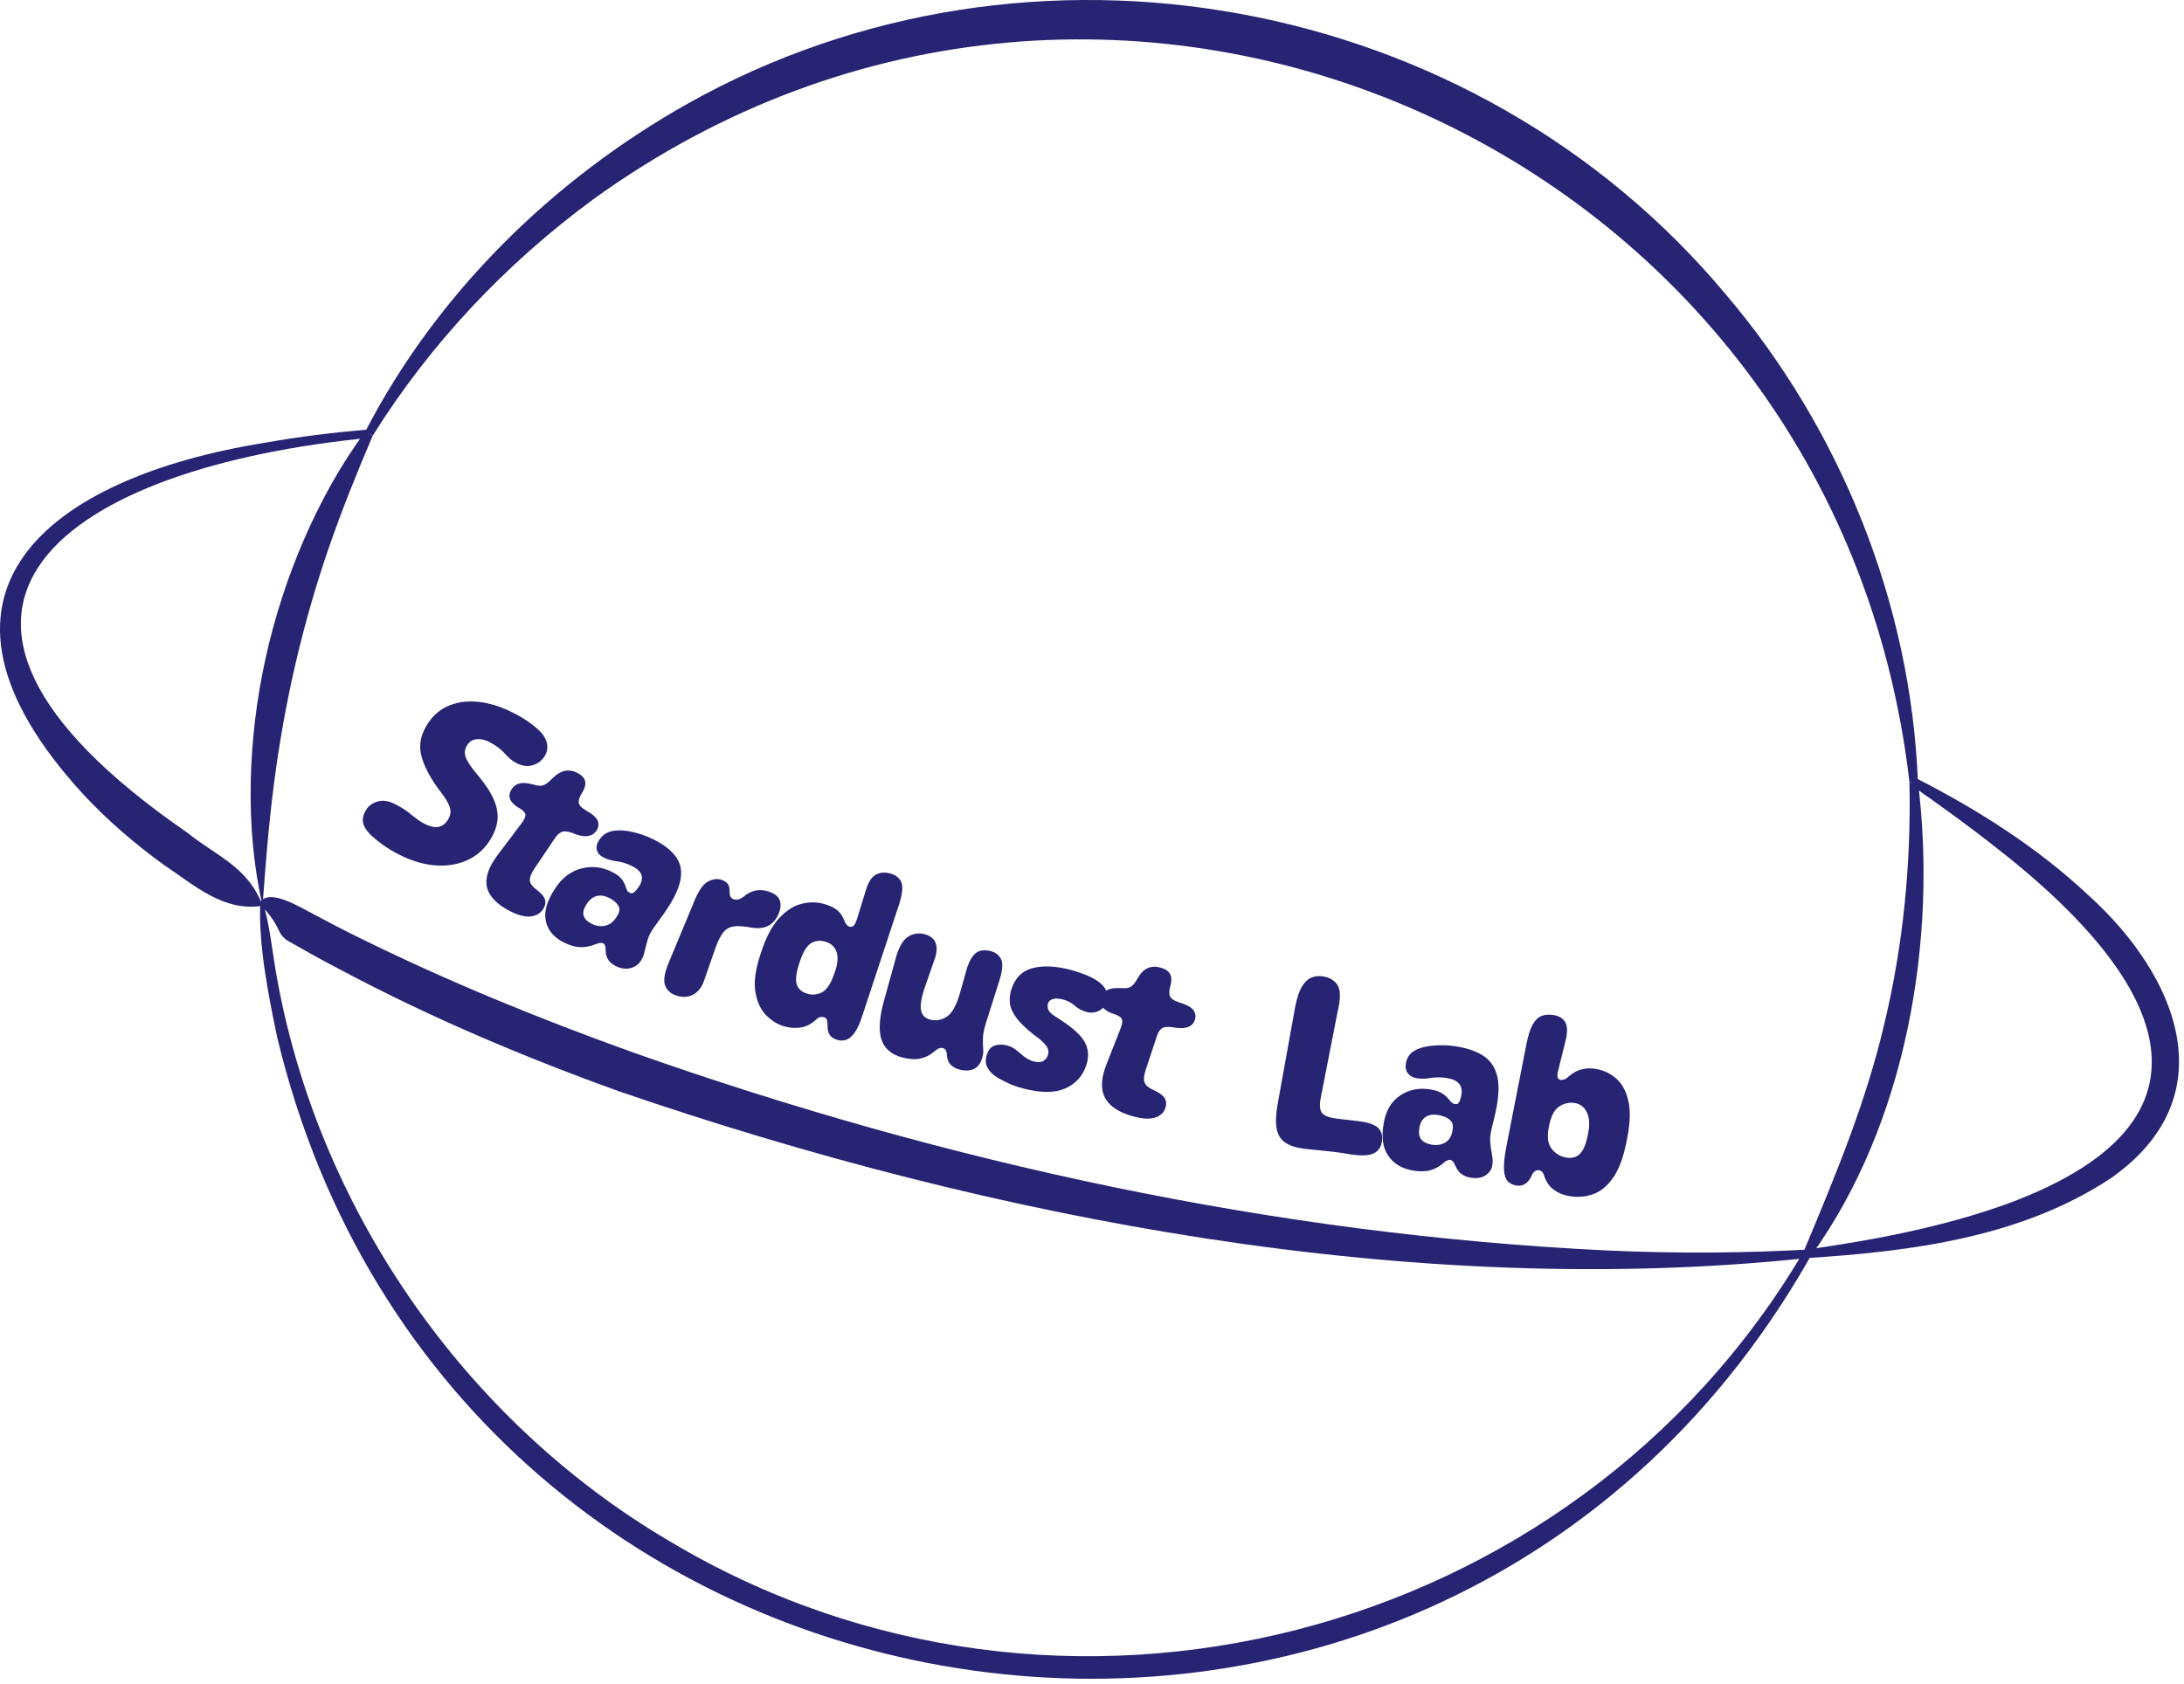 <svg width="258" height="199" viewBox="0 0 258 199" fill="none" xmlns="http://www.w3.org/2000/svg">
<path d="M31.281 107.443C31.86 109.521 32.199 112.531 32.557 114.632C37.297 142.48 54.739 167.764 79.071 182.082C125.028 209.589 185.835 193.993 213.06 147.891C213.06 147.892 213.54 148.638 213.54 148.638C166.973 153.58 117.263 144.089 73.204 128.97C61.993 124.935 50.931 120.269 40.392 114.669C38.223 113.544 36.074 112.343 33.952 111.131C32.62 110.181 33.274 109.708 31.281 107.443L31.281 107.443ZM30.753 106.593C31.878 104.879 35.648 107.326 37.184 108.09C38.912 108.997 40.629 109.923 42.39 110.771C52.907 115.97 63.807 120.41 74.852 124.375C111.802 137.43 150.654 145.874 189.861 147.747C198.019 148.119 206.199 148.076 214.363 147.591C170.659 226.366 53.667 209.96 32.735 122.522C31.705 117.56 30.511 111.644 30.753 106.593L30.753 106.593Z" fill="#262473"/>
<path d="M225.566 92.4C216.862 17.243 131.384 -20.805 70.053 23.57C59.737 31.171 50.873 40.541 44.022 51.487C44.022 51.487 43.154 50.989 43.154 50.989C51.574 34.681 65.263 21.233 81.249 12.239C121.694 -10.451 174.13 -0.828 203.86 34.77C217.479 50.774 225.735 71.368 226.563 92.322C226.563 92.322 225.566 92.4 225.566 92.4V92.4Z" fill="#262473"/>
<path d="M43.635 51.736C8.47 55.126 -16.907 71.466 22.142 98.393C25.508 101.124 29.332 102.411 31.017 107.016C29.93 102.258 29.523 97.328 29.618 92.422C29.816 82.59 32.001 72.783 35.902 63.76C37.858 59.251 40.239 54.924 43.154 50.99L44.022 51.487C42.128 55.945 40.333 60.372 38.79 64.881C35.693 73.892 33.575 83.178 32.363 92.624C31.749 97.36 31.365 102.147 31.016 107.018C26.378 107.769 22.935 104.552 19.374 102.203C15.996 99.749 12.787 97.016 9.904 93.922C-11.994 70.138 5.669 56.42 31.326 52.305C35.375 51.587 39.455 51.094 43.541 50.74L43.635 51.736L43.635 51.736Z" fill="#262473"/>
<path d="M226.563 92.322C228.911 111.128 225.168 132.837 213.928 148.389C213.928 148.389 213.448 147.642 213.448 147.642C221.514 146.49 229.552 144.964 237.108 142.239C265.625 131.718 253.713 114.014 235.641 100.02C232.451 97.501 229.145 95.128 225.809 92.79C225.809 92.79 226.32 91.931 226.32 91.931C233.634 95.667 240.682 100.112 246.791 105.851C257.221 115.314 263.116 129.563 249.348 139.217C238.789 146.199 225.793 147.858 213.541 148.638C213.541 148.638 212.706 148.682 212.706 148.682L213.061 147.891C216.778 139.018 220.441 130.251 222.618 120.89C224.848 111.582 225.772 101.975 225.566 92.399C225.566 92.399 226.563 92.322 226.563 92.322L226.563 92.322Z" fill="#262473"/>
<path d="M49.737 89.129C49.462 87.918 49.739 86.688 50.567 85.44C51.219 84.458 52.067 83.758 53.111 83.341C54.154 82.923 55.322 82.789 56.615 82.938C57.907 83.087 59.249 83.516 60.641 84.228C61.328 84.578 61.907 84.919 62.38 85.25C62.853 85.58 63.242 85.886 63.546 86.167C64.141 86.711 64.496 87.266 64.612 87.831C64.726 88.396 64.626 88.917 64.311 89.392C63.974 89.9 63.508 90.241 62.913 90.417C62.317 90.594 61.677 90.507 60.99 90.155C60.542 89.926 60.089 89.551 59.631 89.031C59.174 88.51 58.561 88.053 57.792 87.66C57.298 87.407 56.811 87.299 56.333 87.337C55.854 87.374 55.475 87.604 55.196 88.025C54.921 88.438 54.847 88.873 54.974 89.329C55.1 89.785 55.459 90.379 56.053 91.11L56.389 91.518C57.315 92.617 57.967 93.611 58.346 94.499C58.724 95.387 58.86 96.227 58.752 97.017C58.644 97.808 58.318 98.613 57.774 99.431C57.111 100.429 56.232 101.173 55.135 101.662C54.038 102.151 52.799 102.346 51.419 102.246C50.038 102.146 48.593 101.711 47.082 100.939C46.396 100.588 45.781 100.217 45.238 99.825C44.695 99.432 44.261 99.085 43.934 98.782C43.309 98.192 42.958 97.649 42.882 97.156C42.804 96.662 42.947 96.142 43.31 95.597C43.6 95.16 44.045 94.858 44.647 94.689C45.249 94.522 45.925 94.63 46.676 95.013C47.262 95.312 47.739 95.601 48.106 95.878C48.474 96.154 48.814 96.419 49.124 96.671C49.434 96.925 49.787 97.151 50.18 97.352C51.38 97.965 52.276 97.823 52.872 96.926C53.193 96.443 53.29 95.96 53.163 95.478C53.036 94.994 52.679 94.373 52.092 93.614L51.751 93.158C50.683 91.683 50.012 90.34 49.737 89.129L49.737 89.129Z" fill="#262473"/>
<path d="M61.572 97.33C61.955 96.826 62.118 96.452 62.059 96.208C62 95.964 61.75 95.713 61.307 95.456L61.082 95.325C60.153 94.694 59.944 93.992 60.456 93.22C60.684 92.877 60.992 92.658 61.38 92.564C61.767 92.469 62.295 92.509 62.964 92.684L63.152 92.733C63.551 92.853 63.882 92.871 64.147 92.787C64.41 92.702 64.695 92.514 65 92.22L65.316 91.912C66.237 91.004 67.197 90.805 68.194 91.315C68.679 91.563 68.981 91.865 69.099 92.224C69.217 92.581 69.123 93.037 68.817 93.591L68.708 93.755C68.44 94.213 68.329 94.579 68.374 94.853C68.419 95.127 68.653 95.398 69.076 95.666L69.704 96.05C70.244 96.399 70.562 96.751 70.656 97.108C70.751 97.464 70.689 97.806 70.472 98.134C70.017 98.82 69.231 98.978 68.117 98.607L67.633 98.421C67.06 98.213 66.627 98.174 66.331 98.305C66.036 98.436 65.755 98.71 65.49 99.128L63.141 102.613C62.731 103.228 62.549 103.712 62.591 104.063C62.635 104.414 62.9 104.766 63.388 105.12C63.944 105.539 64.275 105.931 64.383 106.294C64.491 106.658 64.411 107.042 64.142 107.448C63.821 107.931 63.333 108.209 62.678 108.282C62.023 108.354 61.219 108.148 60.267 107.661C58.692 106.856 57.78 105.909 57.528 104.82C57.277 103.731 57.701 102.459 58.801 101.005L61.572 97.33V97.33Z" fill="#262473"/>
<path d="M66.577 111.339C65.404 110.741 64.704 109.894 64.474 108.8C64.244 107.706 64.608 106.439 65.566 104.996L65.62 104.913C66.433 103.689 67.461 102.92 68.707 102.606C69.951 102.291 71.159 102.433 72.331 103.032C72.844 103.294 73.215 103.575 73.445 103.875C73.675 104.176 73.838 104.502 73.935 104.854C74.056 105.282 74.278 105.511 74.602 105.54C74.827 105.551 75.104 105.31 75.43 104.819L75.476 104.749C76.139 103.751 75.884 102.952 74.713 102.354C74.099 102.04 73.487 101.844 72.876 101.768C72.266 101.691 71.727 101.533 71.26 101.294C70.857 101.089 70.608 100.799 70.512 100.426C70.416 100.054 70.505 99.661 70.78 99.248C71.153 98.686 71.647 98.338 72.263 98.204C72.879 98.07 73.591 98.078 74.398 98.23C74.855 98.317 75.332 98.443 75.829 98.609C76.326 98.774 76.818 98.98 77.303 99.228C78.511 99.845 79.378 100.539 79.903 101.309C80.428 102.078 80.582 102.99 80.367 104.044C80.151 105.099 79.53 106.361 78.505 107.832L77.233 109.61C76.902 110.089 76.677 110.517 76.555 110.894C76.434 111.27 76.335 111.626 76.259 111.964C76.2 112.236 76.132 112.505 76.055 112.769C75.978 113.032 75.847 113.304 75.66 113.584C75.386 113.998 74.976 114.269 74.431 114.398C73.886 114.526 73.306 114.435 72.693 114.12C72.327 113.934 72.044 113.689 71.845 113.39C71.646 113.09 71.546 112.699 71.547 112.219C71.547 111.812 71.452 111.559 71.259 111.46C71.067 111.363 70.763 111.395 70.348 111.559C69.782 111.802 69.192 111.919 68.58 111.909C67.967 111.899 67.3 111.709 66.577 111.339L66.577 111.339ZM71.453 109.382C71.982 109.277 72.423 108.959 72.775 108.429L72.876 108.277C73.166 107.841 73.242 107.459 73.103 107.132C72.965 106.805 72.673 106.507 72.226 106.237C71.63 105.88 71.085 105.75 70.591 105.847C70.096 105.945 69.684 106.244 69.353 106.743L69.283 106.848C68.625 107.838 68.828 108.605 69.889 109.147C70.402 109.409 70.923 109.487 71.453 109.382L71.453 109.382Z" fill="#262473"/>
<path d="M82.076 106.338C82.563 105.177 83.088 104.447 83.652 104.149C84.215 103.852 84.753 103.79 85.266 103.964C85.908 104.183 86.213 104.606 86.181 105.235L86.182 105.35C86.185 105.633 86.227 105.838 86.307 105.967C86.388 106.096 86.516 106.191 86.694 106.251C87.059 106.376 87.468 106.253 87.921 105.884C88.796 105.164 89.771 104.987 90.847 105.353C91.547 105.591 91.974 105.942 92.126 106.405C92.277 106.868 92.228 107.391 91.978 107.975C91.386 109.352 90.285 109.889 88.674 109.583C87.877 109.438 87.228 109.394 86.728 109.452C86.228 109.509 85.814 109.73 85.486 110.112C85.157 110.494 84.844 111.099 84.545 111.929L83.16 115.903C82.879 116.69 82.442 117.233 81.849 117.535C81.255 117.837 80.599 117.865 79.878 117.62C79.207 117.393 78.768 116.986 78.56 116.402C78.353 115.818 78.501 114.924 79.007 113.721L82.076 106.338H82.076Z" fill="#262473"/>
<path d="M101.918 119.857C101.622 120.809 101.312 121.513 100.989 121.971C100.665 122.429 100.336 122.717 100.001 122.837C99.665 122.957 99.336 122.975 99.011 122.89C98.545 122.768 98.218 122.571 98.031 122.3C97.843 122.03 97.752 121.664 97.758 121.204L97.757 121.105C97.759 120.86 97.733 120.658 97.681 120.498C97.628 120.337 97.495 120.229 97.282 120.174C97.151 120.139 97.013 120.139 96.871 120.173C96.728 120.205 96.575 120.305 96.412 120.47C95.879 120.962 95.306 121.268 94.691 121.385C94.076 121.503 93.424 121.471 92.735 121.291C91.944 121.084 91.219 120.657 90.56 120.009C89.901 119.36 89.465 118.455 89.251 117.295C89.037 116.137 89.21 114.686 89.772 112.947L89.885 112.594C90.472 110.777 91.186 109.412 92.03 108.5C92.874 107.588 93.759 107.018 94.685 106.789C95.61 106.559 96.486 106.561 97.311 106.796C97.968 106.977 98.482 107.214 98.855 107.504C99.228 107.795 99.517 108.203 99.722 108.728C99.816 108.979 99.917 109.161 100.023 109.274C100.13 109.387 100.244 109.459 100.366 109.491C100.538 109.536 100.693 109.498 100.831 109.379C100.968 109.259 101.105 108.99 101.239 108.573L102.334 105.025C102.609 104.173 102.984 103.612 103.461 103.346C103.937 103.079 104.495 103.028 105.133 103.195C105.792 103.367 106.235 103.706 106.463 104.208C106.691 104.711 106.615 105.569 106.235 106.78L101.918 119.857L101.918 119.857ZM94.15 116.391C94.356 116.912 94.788 117.257 95.448 117.431C95.995 117.573 96.528 117.521 97.047 117.275C97.566 117.029 98.023 116.415 98.416 115.432L98.471 115.264C98.936 114.092 99.058 113.176 98.838 112.516C98.617 111.854 98.152 111.43 97.443 111.245C96.784 111.072 96.212 111.157 95.729 111.497C95.245 111.838 94.82 112.578 94.453 113.718L94.389 113.914C94.024 115.044 93.945 115.87 94.15 116.391L94.15 116.391Z" fill="#262473"/>
<path d="M105.92 112.854C106.272 111.729 106.741 110.991 107.327 110.639C107.913 110.288 108.546 110.201 109.225 110.378C110.462 110.701 110.89 111.587 110.511 113.035L109.145 116.965C108.804 118.055 108.694 118.873 108.814 119.419C108.935 119.964 109.295 120.315 109.893 120.471C110.551 120.644 111.187 120.538 111.8 120.156C112.412 119.774 112.922 118.919 113.327 117.592L114.271 114.259C114.584 113.388 114.954 112.813 115.38 112.532C115.805 112.253 116.367 112.204 117.067 112.387C117.635 112.535 118.036 112.859 118.27 113.359C118.505 113.858 118.425 114.718 118.033 115.936L116.446 120.954C116.232 121.653 116.121 122.236 116.112 122.706C116.104 123.175 116.116 123.591 116.148 123.953C116.178 124.314 116.132 124.687 116.009 125.07C115.613 126.296 114.707 126.725 113.287 126.354C112.902 126.253 112.573 126.066 112.298 125.79C112.025 125.516 111.879 125.132 111.862 124.637C111.835 124.177 111.679 123.909 111.395 123.835C111.244 123.796 111.09 123.805 110.933 123.863C110.777 123.921 110.571 124.059 110.315 124.275C109.84 124.689 109.301 124.955 108.697 125.075C108.091 125.195 107.394 125.152 106.603 124.946C105.275 124.599 104.442 123.867 104.105 122.751C103.767 121.634 103.9 120.037 104.504 117.96L105.92 112.854L105.92 112.854Z" fill="#262473"/>
<path d="M125.849 128.598C124.612 129.146 122.959 129.151 120.891 128.61C120.202 128.43 119.626 128.23 119.164 128.011C118.701 127.791 118.293 127.583 117.939 127.386C117.374 127.059 116.957 126.667 116.687 126.21C116.416 125.752 116.381 125.215 116.58 124.597C116.763 124.032 117.074 123.677 117.517 123.534C117.959 123.389 118.443 123.386 118.97 123.525C119.386 123.633 119.749 123.817 120.061 124.078C120.373 124.339 120.687 124.599 121.005 124.855C121.324 125.114 121.696 125.297 122.121 125.409C122.628 125.542 123.011 125.521 123.27 125.349C123.529 125.176 123.702 124.954 123.789 124.685C123.887 124.38 123.871 124.089 123.742 123.809C123.611 123.531 123.262 123.151 122.691 122.671L122.066 122.211C121.105 121.441 120.413 120.755 119.991 120.155C119.569 119.554 119.336 118.991 119.292 118.465C119.248 117.939 119.311 117.411 119.481 116.88C119.917 115.533 120.753 114.7 121.994 114.382C123.234 114.065 124.73 114.135 126.483 114.593C127.082 114.75 127.66 114.942 128.22 115.167C128.778 115.394 129.252 115.638 129.64 115.9C130.084 116.195 130.42 116.549 130.648 116.963C130.878 117.377 130.918 117.814 130.769 118.275C130.598 118.805 130.285 119.188 129.831 119.423C129.375 119.658 128.889 119.708 128.373 119.572C127.835 119.432 127.37 119.186 126.979 118.834C126.587 118.481 126.123 118.234 125.585 118.094C125.079 117.961 124.675 117.943 124.374 118.039C124.075 118.136 123.887 118.301 123.811 118.536C123.732 118.779 123.74 119.029 123.833 119.285C123.927 119.54 124.215 119.821 124.699 120.127L125.041 120.343C126.593 121.324 127.613 122.227 128.1 123.052C128.586 123.878 128.664 124.804 128.332 125.831C127.915 127.127 127.087 128.049 125.849 128.598V128.598Z" fill="#262473"/>
<path d="M132.354 121.574C132.583 121.002 132.634 120.602 132.509 120.377C132.385 120.15 132.072 119.958 131.574 119.8L131.32 119.719C130.247 119.296 129.85 118.655 130.128 117.794C130.252 117.412 130.487 117.134 130.833 116.96C131.18 116.787 131.701 116.715 132.394 116.745L132.59 116.754C133.008 116.788 133.332 116.736 133.563 116.599C133.794 116.461 134.016 116.217 134.228 115.866L134.445 115.499C135.079 114.419 135.949 114.024 137.054 114.314C137.59 114.454 137.966 114.686 138.181 115.011C138.394 115.336 138.431 115.801 138.291 116.405L138.232 116.588C138.102 117.091 138.098 117.473 138.218 117.73C138.339 117.988 138.639 118.204 139.122 118.377L139.835 118.62C140.454 118.847 140.859 119.126 141.05 119.454C141.24 119.783 141.277 120.129 141.159 120.494C140.912 121.26 140.2 121.578 139.022 121.449L138.503 121.37C137.892 121.287 137.463 121.339 137.215 121.529C136.967 121.719 136.774 122.046 136.635 122.509L135.346 126.403C135.124 127.09 135.083 127.601 135.223 127.934C135.363 128.268 135.717 128.557 136.287 128.8C136.94 129.093 137.37 129.406 137.576 129.738C137.781 130.07 137.812 130.462 137.667 130.914C137.492 131.454 137.099 131.827 136.489 132.036C135.877 132.244 135.045 132.21 133.991 131.934C132.247 131.479 131.102 130.745 130.554 129.735C130.006 128.723 130.059 127.393 130.712 125.743L132.354 121.574V121.574Z" fill="#262473"/>
<path d="M153.008 118.929C153.22 117.849 153.497 117.043 153.838 116.51C154.179 115.978 154.562 115.635 154.989 115.48C155.416 115.327 155.852 115.287 156.298 115.363C157.117 115.501 157.697 115.864 158.036 116.451C158.376 117.039 158.37 118.059 158.019 119.512L156.07 129.474C155.861 130.425 155.884 131.086 156.137 131.456C156.391 131.827 157.031 132.071 158.058 132.188L160.306 132.444C161.554 132.581 162.388 132.857 162.81 133.274C163.231 133.691 163.37 134.266 163.225 134.997C163.093 135.666 162.724 136.114 162.117 136.339C161.509 136.564 160.574 136.568 159.308 136.355C158.689 136.241 158.065 136.149 157.435 136.081C156.806 136.01 156.208 135.947 155.64 135.888C155.304 135.859 154.983 135.828 154.679 135.795C154.375 135.762 154.097 135.728 153.846 135.696C152.941 135.562 152.235 135.306 151.732 134.93C151.227 134.555 150.915 133.993 150.794 133.244C150.674 132.495 150.732 131.499 150.965 130.258L153.008 118.929V118.929Z" fill="#262473"/>
<path d="M166.922 138.303C165.595 138.079 164.609 137.481 163.965 136.511C163.321 135.54 163.162 134.229 163.487 132.579L163.506 132.484C163.783 131.083 164.439 130.051 165.475 129.387C166.511 128.722 167.693 128.502 169.02 128.727C169.601 128.825 170.057 128.983 170.389 129.2C170.721 129.418 171.002 129.679 171.231 129.985C171.512 130.356 171.808 130.507 172.121 130.44C172.336 130.384 172.499 130.075 172.61 129.513L172.626 129.432C172.851 128.29 172.299 127.607 170.973 127.383C170.278 127.266 169.631 127.26 169.032 127.366C168.431 127.473 167.867 127.481 167.339 127.391C166.882 127.315 166.536 127.113 166.301 126.788C166.065 126.462 165.994 126.062 166.087 125.59C166.214 124.948 166.538 124.472 167.06 124.163C167.582 123.855 168.248 123.654 169.06 123.561C169.519 123.509 170.013 123.489 170.541 123.499C171.07 123.51 171.609 123.563 172.158 123.656C173.527 123.886 174.607 124.29 175.398 124.866C176.191 125.442 176.692 126.263 176.906 127.326C177.119 128.391 177.037 129.772 176.66 131.469L176.172 133.531C176.052 134.082 176.011 134.555 176.045 134.948C176.081 135.341 176.129 135.708 176.189 136.051C176.242 136.327 176.284 136.601 176.317 136.874C176.348 137.148 176.333 137.444 176.27 137.766C176.176 138.239 175.901 138.616 175.443 138.898C174.986 139.181 174.409 139.264 173.715 139.146C173.3 139.076 172.941 138.928 172.638 138.701C172.334 138.475 172.087 138.134 171.899 137.678C171.74 137.292 171.551 137.079 171.334 137.043C171.116 137.006 170.846 137.126 170.523 137.403C170.091 137.801 169.587 138.085 169.013 138.256C168.438 138.425 167.742 138.442 166.922 138.303L166.922 138.303ZM170.697 135.013C171.15 134.757 171.436 134.326 171.556 133.719L171.589 133.545C171.689 133.046 171.609 132.661 171.35 132.392C171.093 132.122 170.703 131.925 170.181 131.8C169.486 131.636 168.927 131.674 168.505 131.911C168.083 132.148 167.815 132.553 167.703 133.124L167.679 133.244C167.455 134.377 167.945 135.046 169.149 135.25C169.729 135.347 170.245 135.268 170.697 135.013V135.013Z" fill="#262473"/>
<path d="M180.327 123.332C180.534 122.28 180.793 121.496 181.103 120.982C181.414 120.467 181.773 120.143 182.179 120.009C182.586 119.874 183.033 119.848 183.521 119.931C184.236 120.051 184.714 120.365 184.951 120.87C185.189 121.376 185.169 122.141 184.892 123.164L184.087 126.43C183.976 126.826 183.95 127.112 184.007 127.288C184.062 127.463 184.183 127.566 184.371 127.598C184.485 127.618 184.625 127.597 184.792 127.538C184.959 127.479 185.148 127.351 185.358 127.156C186.24 126.374 187.299 126.087 188.533 126.295C189.425 126.446 190.215 126.82 190.907 127.416C191.598 128.012 192.081 128.884 192.351 130.032C192.623 131.179 192.582 132.655 192.226 134.457L192.128 134.952C191.775 136.747 191.26 138.135 190.583 139.118C189.907 140.101 189.121 140.757 188.227 141.085C187.332 141.413 186.376 141.491 185.36 141.32C184.686 141.206 184.091 140.962 183.575 140.59C183.06 140.217 182.682 139.688 182.443 139.001C182.365 138.74 182.275 138.558 182.172 138.458C182.068 138.357 181.949 138.296 181.815 138.273C181.461 138.213 181.171 138.413 180.941 138.873L180.881 139.015C180.469 139.849 179.88 140.2 179.114 140.072C178.709 140.003 178.377 139.836 178.119 139.572C177.861 139.306 177.711 138.857 177.67 138.223C177.629 137.589 177.72 136.682 177.942 135.502L180.327 123.332L180.327 123.332ZM186.641 136.329C187.048 135.923 187.357 135.189 187.567 134.127L187.613 133.885C187.813 132.877 187.762 132.06 187.463 131.433C187.163 130.806 186.693 130.438 186.05 130.33C185.407 130.221 184.795 130.351 184.213 130.718C183.631 131.086 183.225 131.859 182.992 133.036L182.959 133.21C182.738 134.326 182.853 135.168 183.303 135.737C183.754 136.307 184.32 136.649 185.005 136.765C185.689 136.88 186.234 136.735 186.641 136.329L186.641 136.329Z" fill="#262473"/>
</svg>
